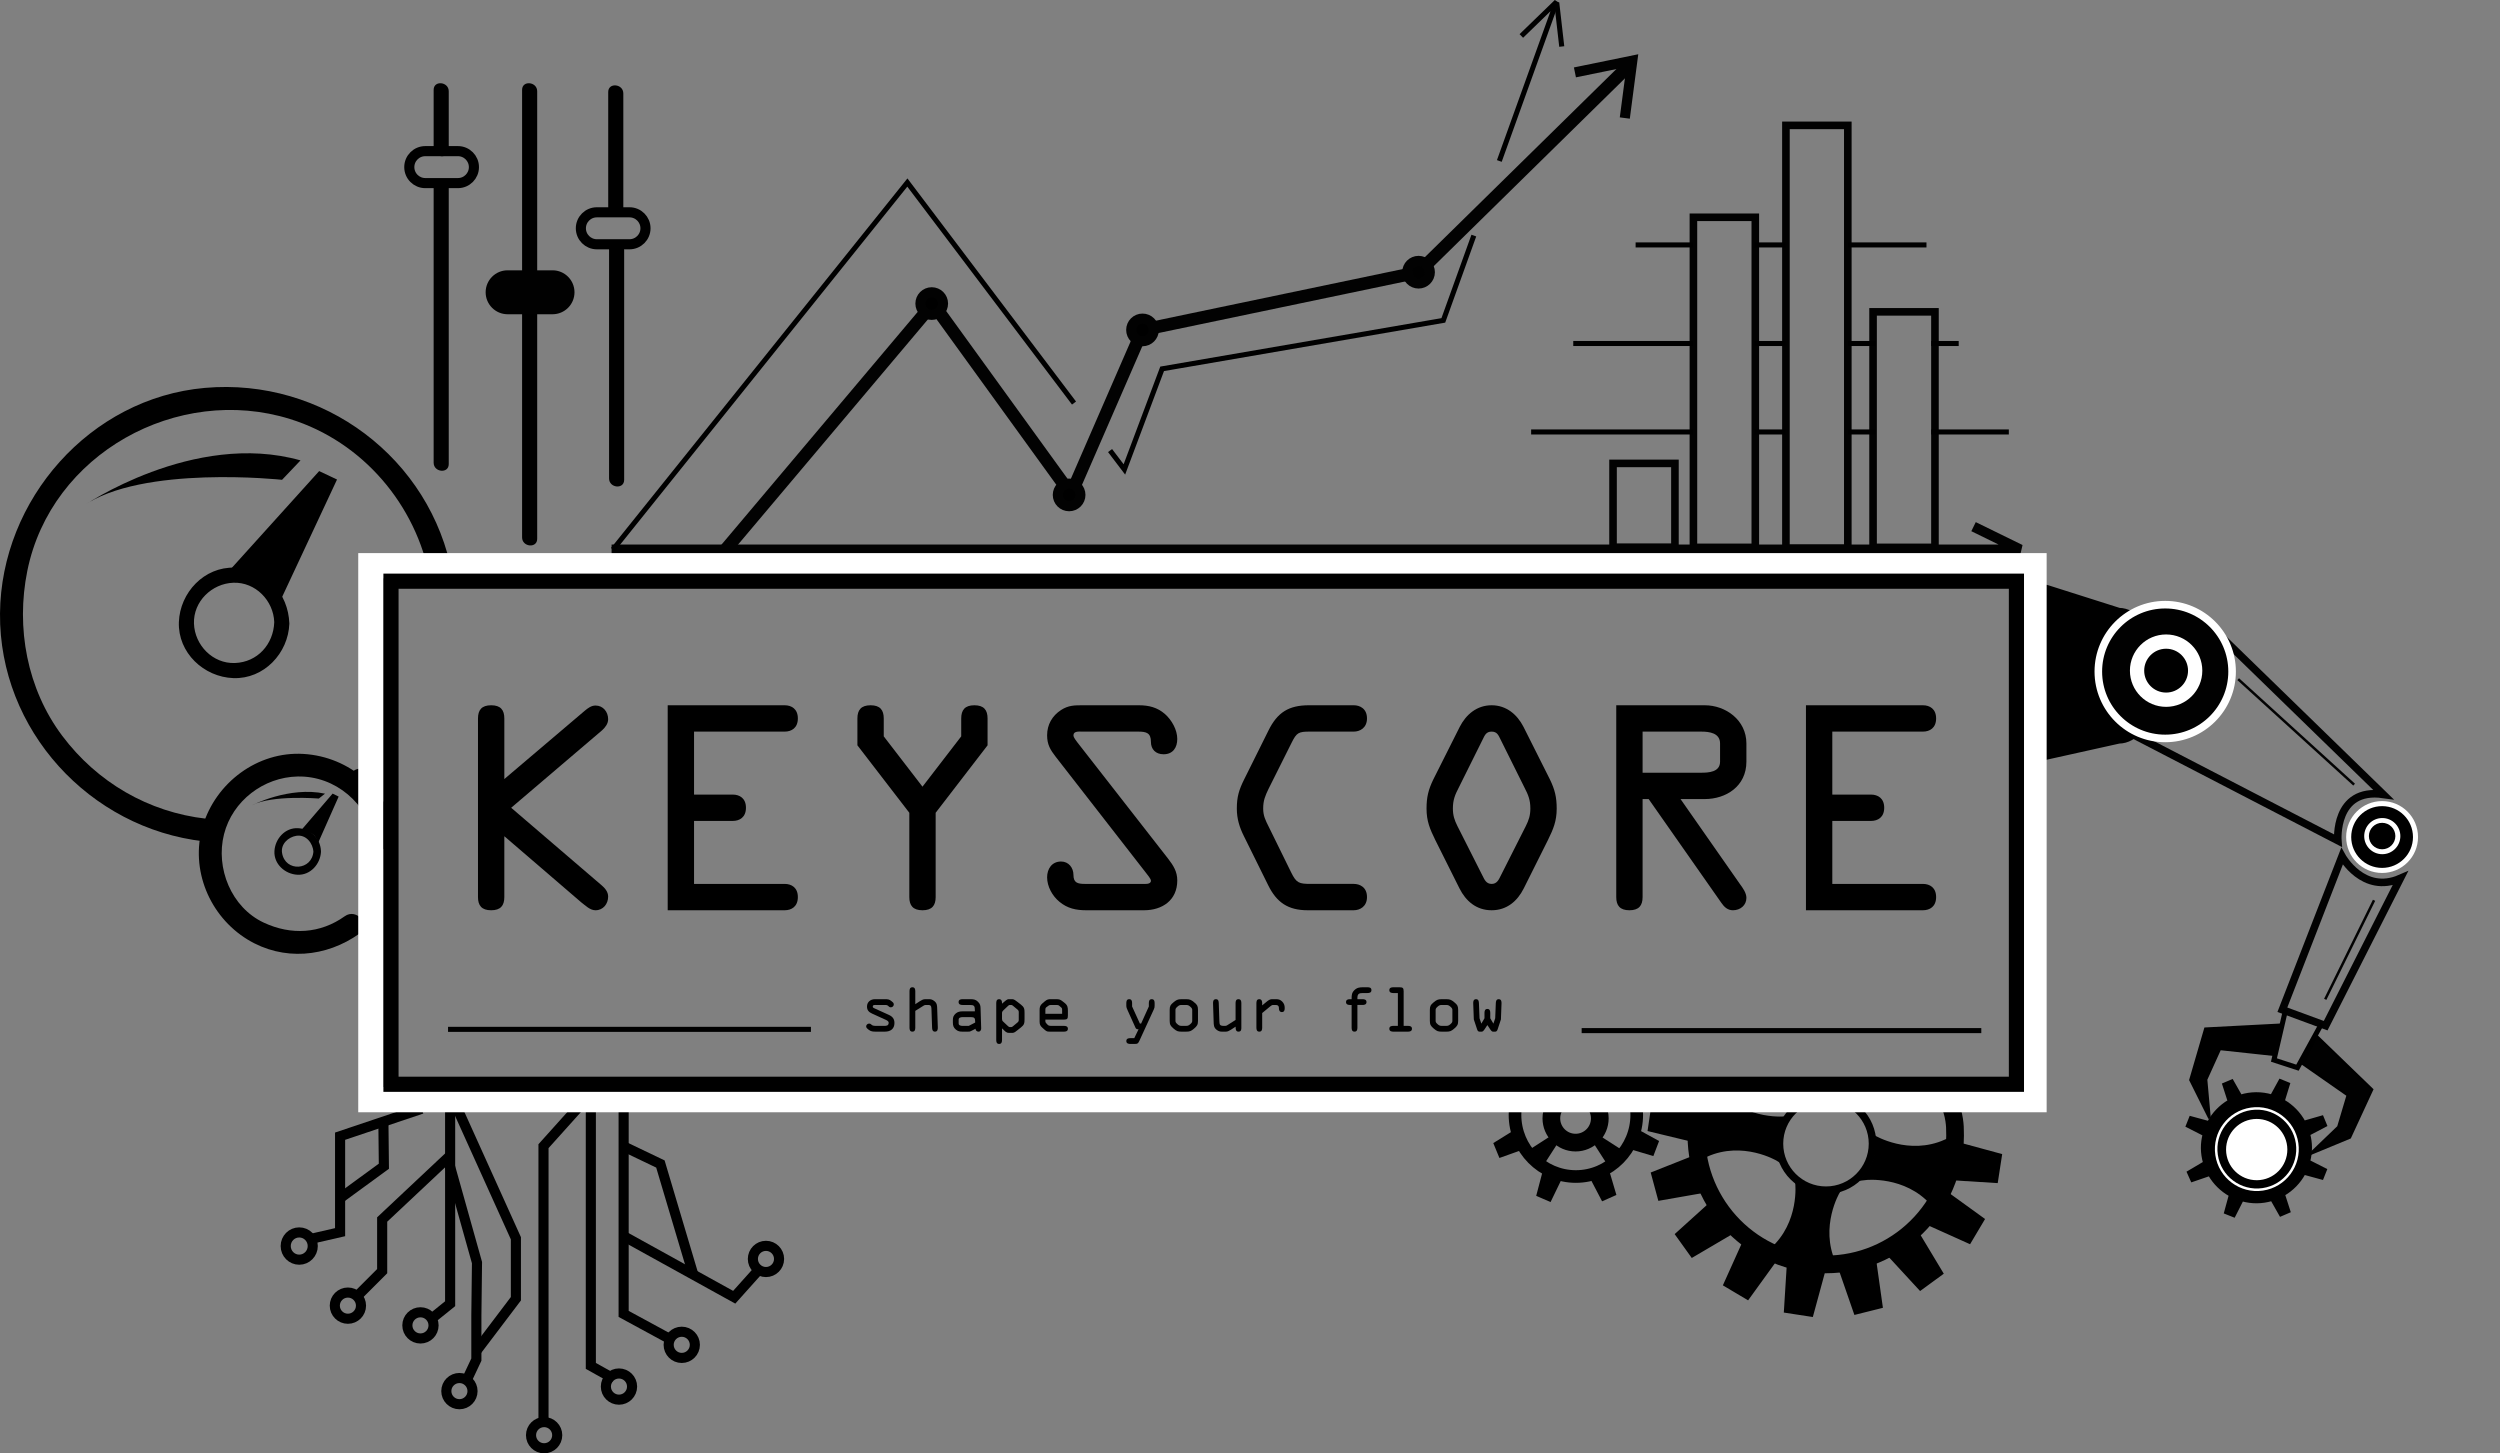 <?xml version="1.0" encoding="utf-8"?>
<!-- Generator: Adobe Illustrator 12.0.0, SVG Export Plug-In . SVG Version: 6.00 Build 51448)  -->
<!DOCTYPE svg PUBLIC "-//W3C//DTD SVG 1.1//EN" "http://www.w3.org/Graphics/SVG/1.1/DTD/svg11.dtd">
<svg  version="1.1" id="Ebene_1" xmlns="http://www.w3.org/2000/svg" xmlns:xlink="http://www.w3.org/1999/xlink" width="989.127" height="575.014"
	 viewBox="0 0 989.127 575.014" overflow="visible" enable-background="new 0 0 989.127 575.014" xml:space="preserve">
<rect x="0" y="0" width="989.127" height="575.014" fill="#808080" stroke="none"/>
<g>
	<g>
		<g>
			
				<line fill-rule="evenodd" clip-rule="evenodd" fill="none" stroke="#000000" stroke-width="2" x1="599.097" y1="444.159" x2="599.097" y2="437.575"/>
			
				<line fill-rule="evenodd" clip-rule="evenodd" fill="none" stroke="#000000" stroke-width="2" x1="626.542" y1="466.28" x2="620.367" y2="466.28"/>
			<polygon fill-rule="evenodd" clip-rule="evenodd" stroke="#000000" stroke-width="2" points="599.93,447.79 592.066,452.663 
				593.806,456.891 602.395,453.825 			"/>
			
				<line fill-rule="evenodd" clip-rule="evenodd" fill="none" stroke="#000000" stroke-width="2" x1="647.726" y1="437.42" x2="647.726" y2="444.004"/>
			<path fill-rule="evenodd" clip-rule="evenodd" fill="none" stroke="#000000" stroke-width="2" d="M599.743,434.563"/>
			
				<line fill-rule="evenodd" clip-rule="evenodd" fill="none" stroke="#000000" stroke-width="2" x1="608.498" y1="461.286" x2="604.206" y2="456.553"/>
			<polygon fill-rule="evenodd" clip-rule="evenodd" stroke="#000000" stroke-width="2" points="611.441,463.221 608.986,472.559 
				613,474.299 617.154,465.719 			"/>
			<path fill-rule="evenodd" clip-rule="evenodd" fill="none" stroke="#000000" stroke-width="2" d="M647.314,434.715"/>
			<polygon fill-rule="evenodd" clip-rule="evenodd" stroke="#000000" stroke-width="2" points="647.123,447.477 644.781,453.567 
				653.541,456.182 655.173,451.905 			"/>
			
				<line fill-rule="evenodd" clip-rule="evenodd" fill="none" stroke="#000000" stroke-width="2" x1="643.056" y1="456.405" x2="638.656" y2="461.026"/>
			<polygon fill-rule="evenodd" clip-rule="evenodd" stroke="#000000" stroke-width="2" points="635.603,463.02 629.898,465.536 
				634.323,474.008 638.322,472.231 			"/>
		</g>
	</g>
	<polygon fill-rule="evenodd" clip-rule="evenodd" points="643.667,456.234 637.185,462.715 629.525,450.812 631.763,448.573 	"/>
	<polygon fill-rule="evenodd" clip-rule="evenodd" points="609.717,462.548 603.236,456.067 615.139,448.406 617.378,450.644 	"/>
	<path fill="none" stroke="#000000" stroke-width="5" d="M647.521,439.398c0.037,0.554,0.056,1.112,0.056,1.675
		c0,13.485-10.782,24.416-24.083,24.416c-13.302,0-24.084-10.931-24.084-24.416c0-0.565,0.02-1.126,0.057-1.682"/>
	<path fill-rule="evenodd" clip-rule="evenodd" fill="none" stroke="#000000" stroke-width="7" d="M632.037,438.376
		c0.594,1.247,0.926,2.643,0.926,4.115c0,5.292-4.291,9.583-9.584,9.583c-5.292,0-9.582-4.291-9.582-9.583
		c0-1.475,0.333-2.871,0.928-4.119"/>
</g>
<g>
	<g>
		<line fill="none" x1="243.628" y1="36.684" x2="243.628" y2="82.241"/>
		<path d="M240.641,36.4c0,15.186,0,30.372,0,45.557c0,3.841,5.975,4.431,5.975,0.566c0-15.186,0-30.372,0-45.557
			C246.615,33.125,240.641,32.536,240.641,36.4L240.641,36.4z"/>
	</g>
</g>
<g>
	<line fill="#BF2D2D" x1="243.961" y1="98.646" x2="243.961" y2="189.574"/>
	<g>
		<line fill="none" x1="243.961" y1="98.646" x2="243.961" y2="189.574"/>
		<path d="M240.974,98.363c0,30.31,0,60.619,0,90.928c0,3.841,5.975,4.431,5.975,0.566c0-30.31,0-60.619,0-90.928
			C246.949,95.088,240.974,94.499,240.974,98.363L240.974,98.363z"/>
	</g>
</g>
<g>
	<path fill-rule="evenodd" clip-rule="evenodd" fill="none" stroke="#000000" stroke-width="7" d="M674.327,431.424
		c-1.171,3.191-2.038,6.549-2.565,10.041c-4.214,27.941,15.02,54.012,42.963,58.226c27.942,4.215,54.011-15.023,58.225-42.965
		c0.501-3.32,0.672-6.612,0.535-9.845c0,0,0.146-6.178-2.976-11.976"/>
	<g>
		<g>
			<g>
				<g>
					<path d="M707.347,518.042l8.806,1.354l4.912-18.047l-12.556-1.895L707.347,518.042z M678.455,475.949L664.58,488.49
						l5.188,7.242l16.053-9.44L678.455,475.949z M673.53,438.184l-18.691-0.631l-1.306,8.813l18.104,4.374L673.53,438.184z
						 M672.287,457.922l-17.391,6.884l2.321,8.599l18.345-3.214L672.287,457.922z M683.569,507.942l7.659,4.551l10.913-15.091
						l-10.896-6.516L683.569,507.942z M761.798,482.693l17.057,7.673l4.548-7.657l-15.092-10.914L761.798,482.693z M772.432,452.8
						l-1.894,12.558l18.588,1.157l1.354-8.803L772.432,452.8z M747.205,495.042l12.674,13.755l7.19-5.256l-9.594-15.963
						L747.205,495.042z M728.248,499.969l6.411,18.505l8.643-2.163l-2.729-19.39L728.248,499.969z"/>
				</g>
				<g>
					<path fill="none" stroke="#000000" stroke-width="3" d="M707.347,518.042l8.806,1.354l4.912-18.047l-12.556-1.895
						L707.347,518.042z M678.455,475.949L664.58,488.49l5.188,7.242l16.053-9.44L678.455,475.949z M673.53,438.184l-18.691-0.631
						l-1.306,8.813l18.104,4.374L673.53,438.184z M672.287,457.922l-17.391,6.884l2.321,8.599l18.345-3.214L672.287,457.922z
						 M683.569,507.942l7.659,4.551l10.913-15.091l-10.896-6.516L683.569,507.942z M761.798,482.693l17.057,7.673l4.548-7.657
						l-15.092-10.914L761.798,482.693z M772.432,452.8l-1.894,12.558l18.588,1.157l1.354-8.803L772.432,452.8z M747.205,495.042
						l12.674,13.755l7.19-5.256l-9.594-15.963L747.205,495.042z M728.248,499.969l6.411,18.505l8.643-2.163l-2.729-19.39
						L728.248,499.969z"/>
				</g>
			</g>
			
				<circle fill-rule="evenodd" clip-rule="evenodd" fill="none" stroke="#000000" stroke-width="3" cx="722.451" cy="452.498" r="18.417"/>
			<path fill-rule="evenodd" clip-rule="evenodd" stroke="#000000" stroke-width="2" d="M725.355,499.826
				c-6.578-14.696,1.639-28.45,1.639-28.45c-7.473,4.199-15.716-3.354-15.716-3.354s1.889,15.911-10.114,26.644
				c0,0,7.573,6.833,23.529,5.53L725.355,499.826z"/>
			<path fill-rule="evenodd" clip-rule="evenodd" stroke="#000000" stroke-width="2" d="M769.856,451.814
				c-14.696,6.579-28.451-1.638-28.451-1.638c4.2,7.473-3.353,15.716-3.353,15.716s15.911-1.889,26.643,10.114
				c0,0,6.834-7.574,5.53-23.53L769.856,451.814z"/>
			<path fill-rule="evenodd" clip-rule="evenodd" stroke="#000000" stroke-width="2" d="M674.998,456.742
				c14.694-6.579,28.45,1.639,28.45,1.639c-4.2-7.472,3.352-15.715,3.352-15.715s-15.91,1.888-26.642-10.115
				c0,0-6.834,7.573-5.531,23.528L674.998,456.742z"/>
		</g>
		<g>
			<circle stroke="#FFFFFF" stroke-width="2" cx="942.477" cy="331.169" r="13.219"/>
			<path fill="none" stroke="#020202" stroke-width="3" d="M840.695,288.95l84.272,43.644c0,0-1.604-21.056,17.948-18.298
				l-66.629-64.816"/>
			<line fill="none" stroke="#020202" x1="885.535" y1="268.705" x2="931.415" y2="310.447"/>
			<path stroke="#000000" stroke-width="4" d="M809.564,298.583c-6.041,0-10.943-4.9-10.943-10.942v-43.318
				c0-6.042,4.902-10.942,10.943-10.942l28.726,9.119c6.045,0,10.944,6.724,10.944,12.768v24.166
				c0,6.042-4.899,12.767-10.944,12.767L809.564,298.583z"/>
			<circle fill="#010101" stroke="#FFFFFF" stroke-width="3" cx="856.667" cy="265.703" r="26.463"/>
			<path fill="none" stroke="#000000" stroke-width="2" d="M831.759,244.843c0,0-16.188,25.841,2.492,42.965"/>
			<g>
				<g>
					<g>
						<g>
							<path d="M914.24,453.958c-0.013-1.789-0.269-3.516-0.692-5.174l6.676-3.499l-1.427-3.456l-7.152,2.052
								c-1.892-3.483-4.724-6.368-8.146-8.351l2.068-6.732l-3.462-1.411l-3.346,6.104c-1.951-0.567-4.012-0.875-6.147-0.86
								c-2.104,0.015-4.13,0.344-6.047,0.921l-3.419-6.032l-3.437,1.459l2.139,6.649c-3.391,2.007-6.191,4.899-8.05,8.381
								l-7.14-1.943l-1.379,3.468l6.659,3.384c-0.426,1.71-0.67,3.491-0.658,5.334c0.014,1.995,0.32,3.916,0.842,5.745l-6.396,3.782
								l1.523,3.408l6.909-2.365c1.944,3.365,4.77,6.148,8.164,8.041l-1.889,6.922l3.475,1.384l3.222-6.354
								c1.842,0.499,3.773,0.78,5.774,0.767c2.064-0.014,4.053-0.335,5.938-0.891l3.464,6.12l3.44-1.472l-2.157-6.705
								c3.391-1.986,6.193-4.862,8.066-8.322l7.138,1.946l1.382-3.471l-6.628-3.364C913.996,457.671,914.252,455.847,914.24,453.958
								z"/>
						</g>
						<g>
							<path fill="none" stroke="#000000" d="M914.24,453.958c-0.013-1.789-0.269-3.516-0.692-5.174l6.676-3.499l-1.427-3.456
								l-7.152,2.052c-1.892-3.483-4.724-6.368-8.146-8.351l2.068-6.732l-3.462-1.411l-3.346,6.104
								c-1.951-0.567-4.012-0.875-6.147-0.86c-2.104,0.015-4.13,0.344-6.047,0.921l-3.419-6.032l-3.437,1.459l2.139,6.649
								c-3.391,2.007-6.191,4.899-8.05,8.381l-7.14-1.943l-1.379,3.468l6.659,3.384c-0.426,1.71-0.67,3.491-0.658,5.334
								c0.014,1.995,0.32,3.916,0.842,5.745l-6.396,3.782l1.523,3.408l6.909-2.365c1.944,3.365,4.77,6.148,8.164,8.041l-1.889,6.922
								l3.475,1.384l3.222-6.354c1.842,0.499,3.773,0.78,5.774,0.767c2.064-0.014,4.053-0.335,5.938-0.891l3.464,6.12l3.44-1.472
								l-2.157-6.705c3.391-1.986,6.193-4.862,8.066-8.322l7.138,1.946l1.382-3.471l-6.628-3.364
								C913.996,457.671,914.252,455.847,914.24,453.958z"/>
						</g>
					</g>
					<path fill-rule="evenodd" clip-rule="evenodd" fill="#FFFFFF" stroke="#FFFFFF" d="M892.786,443.205
						c-6.419,0.05-11.583,5.285-11.541,11.706c0.049,6.414,5.29,11.583,11.705,11.541c6.418-0.043,11.582-5.284,11.541-11.699
						C904.449,448.335,899.204,443.161,892.786,443.205z"/>
				</g>
				<path fill="none" stroke="#FFFFFF" d="M908.849,452.318c1.275,8.796-4.817,16.969-13.612,18.249
					c-8.793,1.277-16.965-4.813-18.248-13.612c-1.28-8.799,4.816-16.969,13.61-18.244
					C899.396,437.426,907.57,443.52,908.849,452.318z"/>
			</g>
			<circle fill="#FFFFFF" cx="857.025" cy="265.345" r="14.321"/>
			<circle fill="#FFFFFF" cx="942.55" cy="330.81" r="7.153"/>
			<path fill="none" stroke="#020202" stroke-width="3" d="M920.146,405.811l29.538-58.271c-14.701,6.424-23.073-8.738-23.073-8.738
				l-23.591,60.704L920.146,405.811z"/>
			<polyline fill="none" stroke="#000000" stroke-width="2" points="904.329,399.369 899.687,419.398 908.991,422.429 
				918.517,405.051 			"/>
			<line fill="none" stroke="#020202" x1="939.295" y1="356.196" x2="919.979" y2="395.39"/>
			<circle cx="857.025" cy="265.343" r="8.674"/>
			<circle cx="942.492" cy="330.785" r="5.235"/>
			<polygon stroke="#000000" points="874.212,442.469 866.647,427.281 872.558,407.005 902.996,405.415 899.813,417.319 
				878.314,415 872.828,427.111 			"/>
			<polygon fill="#010101" stroke="#000000" points="914.051,456.537 929.725,450.046 938.5,431.072 916.576,409.896 
				911.168,420.958 928.907,433.325 925.179,445.861 			"/>
		</g>
		<path fill="#FFFFFF" stroke="#000000" stroke-width="2" d="M151.782,404.48"/>
		<g>
			<path fill="none" stroke="#000000" stroke-width="4" d="M310.675,436.582"/>
			<g>
				<rect x="670" y="85.969" fill="none" stroke="#020202" stroke-width="3" width="24.486" height="130.595"/>
				<rect x="706.601" y="49.599" fill="none" stroke="#020202" stroke-width="3" width="24.487" height="167.326"/>
				<rect x="741.08" y="123.381" fill="none" stroke="#020202" stroke-width="3" width="24.486" height="93.183"/>
				<rect x="638.199" y="183.343" fill="none" stroke="#020202" stroke-width="3" width="24.489" height="33.157"/>
				<polyline fill="none" stroke="#020202" stroke-width="4" points="241.974,217.431 799.34,217.431 780.834,208.37 				"/>
				<g>
					<g>
						<g>
							<line fill="none" x1="174.558" y1="73.907" x2="174.558" y2="183.353"/>
							<path d="M171.571,73.624c0,36.482,0,72.964,0,109.446c0,3.841,5.975,4.431,5.975,0.566c0-36.482,0-72.964,0-109.446
								C177.545,70.349,171.571,69.759,171.571,73.624L171.571,73.624z"/>
						</g>
					</g>
					<g>
						<g>
							<line fill="none" x1="174.558" y1="35.835" x2="174.558" y2="58.906"/>
							<path d="M171.571,35.552c0,7.69,0,15.381,0,23.071c0,3.841,5.975,4.431,5.975,0.566c0-7.69,0-15.38,0-23.071
								C177.545,32.277,171.571,31.688,171.571,35.552L171.571,35.552z"/>
						</g>
					</g>
					<g>
						<g>
							<line fill="none" x1="209.554" y1="35.835" x2="209.554" y2="212.906"/>
							<path d="M206.566,35.552c0,49.926,0,99.851,0,149.777c0,9.098,0,18.196,0,27.293c0,3.841,5.975,4.431,5.975,0.566
								c0-49.926,0-99.851,0-149.777c0-9.098,0-18.196,0-27.293C212.541,32.277,206.566,31.688,206.566,35.552L206.566,35.552z"/>
						</g>
					</g>
					<path fill="none" stroke="#000000" stroke-width="4" d="M187.508,66.122c0,3.49-2.833,6.323-6.324,6.323h-12.921
						c-3.49,0-6.324-2.833-6.324-6.323l0,0c0-3.493,2.833-6.323,6.324-6.323h12.921C184.675,59.798,187.508,62.628,187.508,66.122
						L187.508,66.122z"/>
					<path fill="none" stroke="#000000" stroke-width="4" d="M255.388,90.322c0,3.491-2.833,6.324-6.324,6.324h-7.603h-5.318
						c-3.49,0-6.323-2.833-6.323-6.324l0,0c0-3.492,2.833-6.323,6.323-6.323h12.921C252.555,83.999,255.388,86.83,255.388,90.322
						L255.388,90.322z"/>
					<path fill="#010101" d="M227.3,115.64c0,4.803-3.895,8.694-8.694,8.694h-17.767c-4.799,0-8.694-3.892-8.694-8.694l0,0
						c0-4.803,3.895-8.694,8.694-8.694h17.767C223.405,106.946,227.3,110.837,227.3,115.64L227.3,115.64z"/>
				</g>
				<polyline fill="none" stroke="#020202" stroke-width="5" points="283.749,221.38 369.135,120.108 423.742,195.564 
					452.038,130.533 561.253,107.697 644.653,25.786 				"/>
				<g>
					<g>
						<polyline fill="none" stroke="#000000" stroke-width="4" points="166.839,438.685 134.558,449.535 134.558,487.509 
							122.394,490.302 						"/>
						<path fill="none" stroke="#000000" stroke-width="4" d="M123.74,492.999c0,2.979-2.397,5.396-5.349,5.396
							c-2.956,0-5.35-2.417-5.35-5.396c0-2.976,2.394-5.39,5.35-5.39C121.343,487.609,123.74,490.023,123.74,492.999z"/>
						<polyline fill="none" stroke="#000000" stroke-width="4" points="151.69,443.851 151.882,461.417 134.572,474.056 						"/>
					</g>
					<g>
						<g>
							<polyline fill="none" stroke="#000000" stroke-width="4" points="233.767,428.294 233.767,432.631 233.767,540.421 
								242.904,545.529 							"/>
							<polyline fill="none" stroke="#000000" stroke-width="4" points="246.743,428.294 246.743,519.845 266.546,530.604 							
								"/>
							<polyline fill="none" stroke="#000000" stroke-width="4" points="169.705,522.583 178.096,515.819 178.096,515.328 
								178.096,431.058 							"/>
							<path fill="none" stroke="#000000" stroke-width="4" d="M250.08,548.598c0,2.862-2.318,5.184-5.181,5.184
								s-5.184-2.321-5.184-5.184c0-2.859,2.321-5.181,5.184-5.181S250.08,545.739,250.08,548.598z"/>
							<circle fill="none" stroke="#000000" stroke-width="4" cx="303.056" cy="498.103" r="5.182"/>
							<polyline fill="none" stroke="#000000" stroke-width="4" points="246.557,488.974 290.491,513.257 301.341,501.144 							
								"/>
							<polyline fill="none" stroke="#000000" stroke-width="4" points="177.799,460.615 188.722,499.554 188.475,520.405 
								188.475,537.92 184.007,547.417 							"/>
							<polyline fill="none" stroke="#000000" stroke-width="4" points="178.794,433.871 204.112,489.926 204.112,513.121 
								204.112,513.844 188.475,534.497 							"/>
							<circle fill="none" stroke="#000000" stroke-width="4" cx="166.355" cy="524.388" r="5.182"/>
							<path fill="none" stroke="#000000" stroke-width="4" d="M274.92,532.083c0,2.861-2.321,5.183-5.184,5.183
								s-5.181-2.321-5.181-5.183c0-2.859,2.318-5.181,5.181-5.181S274.92,529.223,274.92,532.083z"/>
							<polyline fill="none" stroke="#000000" stroke-width="4" points="233.767,432.631 215.035,453.482 215.035,564.48 							"/>
							<circle fill="none" stroke="#000000" stroke-width="4" cx="215.283" cy="567.831" r="5.182"/>
							<path fill="none" stroke="#000000" stroke-width="4" d="M186.954,550.393c0,2.862-2.321,5.183-5.181,5.183
								c-2.862,0-5.184-2.32-5.184-5.183c0-2.859,2.321-5.181,5.184-5.181C184.632,545.212,186.954,547.534,186.954,550.393z"/>
						</g>
						<polyline fill="none" stroke="#000000" stroke-width="4" points="177.887,457.432 151.205,482.502 151.205,502.937 
							140.404,513.735 						"/>
						<circle fill="none" stroke="#000000" stroke-width="4" cx="137.648" cy="516.583" r="5.182"/>
						<polyline fill="none" stroke="#000000" stroke-width="4" points="246.766,453.586 261.287,460.536 274.318,504.318 						"/>
					</g>
				</g>
				<g>
					<g>
						<g>
							<g>
								<path fill="none" d="M125.506,336.881c0,4.261-3.453,7.717-7.717,7.717c-4.262,0-7.714-3.456-7.714-7.717
									c0-4.262,3.453-7.715,7.714-7.715C122.053,329.167,125.506,332.62,125.506,336.881z"/>
								<path d="M124.012,336.74c-0.417,7.742-11.161,8.425-12.415,0.722c-0.572-3.51,2.453-6.258,5.611-6.772
									c3.916-0.638,6.633,2.979,6.82,6.453c0.104,1.929,3.057,1.385,2.954-0.521c-0.269-5.004-4.081-8.68-9.052-8.948
									c-5.155-0.277-9.088,4.208-9.35,9.067c-0.277,5.154,4.208,9.09,9.066,9.352c5.155,0.278,9.09-4.21,9.352-9.069
									C127.104,335.093,124.116,334.808,124.012,336.74z"/>
							</g>
						</g>
						<g>
							<path d="M125.372,332.461c-1.044-3.386-4.325-3.217-4.325-3.217s-2.06-0.535-2.342-0.229l12.895-15.029l2.385,1.187
								l-8.121,18.305"/>
						</g>
						<g>
							<path fill="#010101" d="M128.595,314.011l-2.446,1.932c0,0-18.555-1.507-26.391,2.635
								C99.758,318.578,114.427,310.998,128.595,314.011z"/>
						</g>
						<g>
							<g>
								<path fill="none" d="M152.717,331.674c-2.891-16.44-17.243-28.931-34.51-28.931c-19.352,0-35.039,15.689-35.039,35.042
									c0,19.352,15.687,35.039,35.039,35.039c0.669,0,1.335-0.018,1.996-0.056c0,0,8.715,0.975,19.119-6.829"/>
								<path d="M157.149,330.893c-3.56-18.125-18.592-31.487-37.085-32.602c-18.171-1.096-34.779,11.407-39.864,28.617
									c-5.053,17.1,2.707,35.636,17.742,44.819c14.095,8.608,31.118,7.063,44.292-2.354c4.72-3.375-1.126-10.222-5.823-6.865
									c-9.72,6.949-21.252,7.583-32.05,2.535c-12.872-6.019-19.136-21.596-15.719-35.01c3.357-13.182,15.648-22.547,29.141-22.808
									c15.002-0.289,27.661,10.763,30.503,25.231C149.403,338.144,158.269,336.592,157.149,330.893L157.149,330.893z"/>
							</g>
						</g>
					</g>
					<g>
						<g>
							<g>
								<circle fill="none" cx="92.625" cy="246.443" r="18.869"/>
								<path d="M108.507,246.16c-0.308,8.75-6.617,15.849-15.599,16.165c-8.749,0.308-15.865-7.08-16.165-15.599
									c-0.308-8.75,7.079-15.865,15.599-16.165C101.092,230.253,108.208,237.639,108.507,246.16
									c0.134,3.817,6.11,4.419,5.975,0.566c-0.425-12.107-9.236-21.706-21.573-22.14c-12.104-0.426-21.729,9.875-22.14,21.573
									c-0.425,12.104,9.876,21.729,21.573,22.14c12.104,0.426,21.729-9.876,22.14-21.573
									C114.617,242.87,108.643,242.294,108.507,246.16z"/>
							</g>
						</g>
						<g>
							<path d="M107.742,238.507c-3.083-9.541-12.813-9.058-12.813-9.058s-6.105-1.501-6.949-0.64l38.294-42.424l7.068,3.342
								l-24.149,51.637"/>
						</g>
						<g>
							<path d="M118.903,182.154l-7.31,7.685c0,0-55.464-5.998-78.886,10.491C32.708,200.33,76.554,170.164,118.903,182.154z"/>
						</g>
						<g>
							<g>
								<path fill="none" d="M142.304,308.562"/>
								<path d="M141.879,313.043c5.762,0,6.646-8.962,0.85-8.962C136.967,304.081,136.083,313.043,141.879,313.043L141.879,313.043
									z"/>
							</g>
						</g>
						<g>
							<g>
								<path fill="none" d="M174.559,228.249c-7.068-40.202-42.163-70.747-84.389-70.747c-47.323,0-85.687,38.363-85.687,85.689
									c0,44.285,33.599,80.727,76.698,85.218"/>
								<path d="M178.991,227.467c-8.528-46.291-51.25-78.126-97.935-73.998c-45.446,4.019-80.691,44.206-81.053,89.296
									c-0.369,45.973,35.398,85.024,80.754,90.124c5.782,0.65,6.604-8.315,0.85-8.962c-22.853-2.569-43.176-14.421-56.961-32.777
									c-13.952-18.578-18.406-42.741-13.836-65.301c9.4-46.411,59.499-73.895,103.942-60.065
									c28.662,8.919,49.974,33.924,55.376,63.246C171.179,234.735,180.042,233.177,178.991,227.467L178.991,227.467z"/>
							</g>
						</g>
					</g>
					<g>
						<polyline fill="none" points="177.337,416.098 177.337,283.313 989.127,283.313 989.127,416.098 						"/>
						<path d="M189.117,284.251c0-3.336,1.459-5.212,5.212-5.212s5.212,1.876,5.212,5.212v23.978l31.796-27
							c1.251-1.043,2.606-2.085,4.274-2.085c3.023,0,5.004,2.502,5.004,5.421c0,1.772-1.147,3.231-2.398,4.378l-35.966,30.649
							l35.758,30.65c1.355,1.146,2.606,2.605,2.606,4.482c0,2.919-1.981,5.421-5.004,5.421c-2.189,0-3.961-1.877-5.63-3.128
							l-30.441-26.166v24.081c0,3.336-1.459,5.213-5.212,5.213s-5.212-1.877-5.212-5.213V284.251z"/>
						<path d="M310.463,349.72c2.71,0,5.212,1.459,5.212,5.212s-2.502,5.213-5.212,5.213h-46.287v-81.106h46.287
							c2.71,0,5.212,1.459,5.212,5.212s-2.502,5.212-5.212,5.212h-35.862v24.916h15.325c2.711,0,5.213,1.459,5.213,5.212
							s-2.502,5.212-5.213,5.212h-15.325v24.916H310.463z"/>
						<path d="M370.197,354.932c0,3.336-1.46,5.213-5.213,5.213s-5.212-1.877-5.212-5.213v-33.359l-20.538-26.688v-10.634
							c0-3.336,1.459-5.212,5.212-5.212s5.212,1.876,5.212,5.212v7.089l15.325,19.912l15.325-19.912v-7.089
							c0-3.336,1.459-5.212,5.212-5.212s5.213,1.876,5.213,5.212v10.634l-20.537,26.688V354.932z"/>
						<path d="M462.144,339.712c2.085,2.71,3.648,5.107,3.648,8.652c0,7.818-5.941,11.78-13.135,11.78h-22.936
							c-3.961,0-7.401-0.729-10.529-3.336c-2.814-2.294-4.899-6.047-4.899-9.695c0-3.336,1.877-6.255,5.525-6.255
							c3.023,0,4.899,2.502,4.899,5.316c0,3.128,1.668,3.545,4.587,3.545h22.622c0.834,0,3.44,0.313,3.44-1.251
							c0-0.834-1.459-2.398-1.876-3.023l-35.758-45.974c-2.189-2.815-3.44-4.9-3.44-8.549c0-4.17,1.98-7.714,5.525-10.008
							c2.919-1.876,5.316-1.876,8.652-1.876h22.102c3.961,0,7.297,0.834,10.32,3.44c2.711,2.397,4.899,6.255,4.899,9.903
							c0,3.336-1.668,6.047-5.421,6.047c-3.127,0-5.004-1.981-5.004-4.9c0-3.544-1.772-4.066-5.004-4.066h-22.101
							c-1.147,0-3.545-0.313-3.545,1.459c0,0.938,1.146,2.189,1.563,2.815L462.144,339.712z"/>
						<path d="M517.395,360.145c-7.818,0-12.301-3.128-15.638-9.903l-9.591-19.391c-1.772-3.545-2.814-6.881-2.814-10.947
							c0-4.587,0.834-7.401,2.919-11.571l9.591-19.287c3.545-7.193,8.027-10.008,16.055-10.008h17.723
							c2.293,0,5.212,1.251,5.212,5.212c0,3.753-2.814,5.212-5.212,5.212h-17.41c-4.482,0-5.212,0.417-7.193,4.379l-9.069,18.139
							c-1.355,2.815-2.189,4.691-2.189,7.923c0,2.919,0.938,4.691,2.189,7.194l8.861,18.035c2.085,4.274,3.127,4.587,7.818,4.587
							h16.993c2.293,0,5.212,1.251,5.212,5.212c0,3.753-2.814,5.213-5.212,5.213H517.395z"/>
						<path d="M613.2,308.333c1.98,4.065,2.71,7.089,2.71,11.571c0,5.004-1.354,8.131-3.439,12.406l-9.592,19.183
							c-2.502,5.004-6.672,8.652-12.718,8.652c-6.047,0-10.217-3.648-12.719-8.652l-9.591-19.183
							c-2.085-4.274-3.44-7.401-3.44-12.406c0-4.482,0.729-7.506,2.711-11.571l10.425-20.746c2.502-4.899,6.776-8.548,12.614-8.548
							s10.112,3.649,12.614,8.548L613.2,308.333z M593.705,292.591c-0.834-1.668-1.355-3.127-3.544-3.127
							c-2.189,0-2.711,1.459-3.545,3.127l-9.383,18.87c-1.563,3.023-2.397,5.004-2.397,8.444c0,2.711,0.626,4.587,1.772,6.88
							l10.008,19.808c0.729,1.46,1.46,3.128,3.545,3.128s2.814-1.668,3.544-3.128l10.008-19.808c1.147-2.293,1.772-4.169,1.772-6.88
							c0-3.44-0.834-5.421-2.397-8.444L593.705,292.591z"/>
						<path d="M649.894,354.932c0,3.336-1.459,5.213-5.212,5.213c-3.754,0-5.213-1.877-5.213-5.213v-75.894h35.028
							c8.235,0,16.471,5.838,16.471,15.116v7.193c0,9.799-8.131,14.803-16.471,14.803h-9.592l23.457,33.569
							c1.146,1.563,2.605,3.544,2.605,5.525c0,2.919-2.397,4.899-5.316,4.899c-2.085,0-3.44-1.251-4.587-2.919l-28.773-41.075
							h-2.397V354.932z M649.894,305.727h23.144c2.919,0,7.506-0.208,7.506-4.378v-7.193c0-4.17-4.274-4.691-7.401-4.691h-23.248
							V305.727z"/>
						<path d="M760.815,349.72c2.71,0,5.212,1.459,5.212,5.212s-2.502,5.213-5.212,5.213h-46.287v-81.106h46.287
							c2.71,0,5.212,1.459,5.212,5.212s-2.502,5.212-5.212,5.212h-35.862v24.916h15.325c2.71,0,5.212,1.459,5.212,5.212
							s-2.502,5.212-5.212,5.212h-15.325v24.916H760.815z"/>
					</g>
					<rect x="146.739" y="223.837" fill="none" stroke="#FFFFFF" stroke-width="10" width="658.018" height="211.234"/>
					<rect x="154.692" y="229.949" fill="none" stroke="#000000" stroke-width="6" width="643.111" height="199.044"/>
					<g>
						<path d="M346.6,397.618c-0.477,0-1.287-0.096-1.287,0.643c0,0.382,0.286,0.524,0.62,0.668l5.719,2.597
							c1.478,0.667,2.24,1.597,2.24,3.241c0,2.312-1.572,3.407-3.765,3.407H346.6c-1.191,0-2.001-0.048-2.859-0.715
							c-0.429-0.334-1.048-0.763-1.048-1.334c0-0.644,0.548-1.145,1.191-1.145c0.357,0,0.62,0.119,0.882,0.405
							c0.405,0.453,1.12,0.501,1.834,0.501h3.098c0.811,0,1.907,0.071,1.907-1.264c0-0.548-0.667-0.905-1.191-1.144l-5.385-2.454
							c-1.263-0.572-2.002-1.311-2.002-2.788c0-1.811,1.43-2.907,3.146-2.907h3.908c1.263,0,1.787,0.071,2.645,0.786
							c0.429,0.357,0.906,0.644,0.906,1.287s-0.548,1.144-1.168,1.144c-0.429,0-0.691-0.167-0.977-0.477
							c-0.381-0.405-0.787-0.452-1.406-0.452H346.6z"/>
						<path d="M366.235,397.618c-0.238,0-0.477,0.071-0.715,0.214l-3.384,2.121v6.648c0,0.786-0.167,1.572-1.144,1.572
							c-0.978,0-1.144-0.786-1.144-1.572v-14.417c0-0.786,0.166-1.572,1.144-1.572c0.977,0,1.144,0.786,1.144,1.572v5.123
							l1.858-1.215c0.596-0.381,1.287-0.763,2.05-0.763h1.524c0.453,0,1.263,0,2.217,0.834c1.024,0.882,0.977,1.858,1.024,3.098
							l0.238,7.196c0.023,0.811-0.096,1.716-1.12,1.716c-0.93,0-1.12-0.786-1.144-1.549l-0.238-7.054
							c-0.048-1.096,0.023-1.953-1.264-1.953H366.235z"/>
						<path d="M380.84,397.618c-0.667,0-1.572-0.144-1.572-1.145c0-0.977,0.811-1.144,1.572-1.144h3.146
							c1.191,0,2.05,0.119,2.955,1.024c0.882,0.882,1.001,1.573,1.024,2.717l0.238,7.769c0.024,0.667-0.31,1.334-1.072,1.334
							c-0.596,0-1.191-0.5-1.167-1.144l-1.573,0.81c-0.644,0.334-0.667,0.334-1.405,0.334h-2.192c-1.025,0-1.764-0.119-2.598-0.811
							c-0.953-0.786-1.191-1.62-1.191-2.812v-1.001c0-1.096,0.262-1.787,1.12-2.55c0.786-0.69,1.668-0.857,2.669-0.857h4.908v-0.524
							c0-1.716-0.381-2.001-2.025-2.001H380.84z M380.817,402.43c-0.619,0-1.525,0.167-1.525,1.001v1.525
							c0,0.763,0.93,0.93,1.478,0.93h2.526l2.525-1.311v-0.501c0-1.263-0.357-1.645-1.62-1.645H380.817z"/>
						<path d="M405.36,403.217c0,1.644-0.119,2.264-1.453,3.312l-1.382,1.097c-0.477,0.381-1.216,1.024-1.835,1.024h-1.549
							c-1.025,0-1.502-0.667-2.24-1.358l-0.453-0.429v4.599c0,0.786-0.166,1.573-1.144,1.573c-0.977,0-1.144-0.787-1.144-1.573
							v-14.439c0-0.811,0.096-1.692,1.144-1.692c0.93,0,1.144,0.739,1.144,1.501v0.286l0.453-0.405
							c0.596-0.523,1.501-1.382,2.145-1.382h1.573c0.548,0,1.286,0.572,1.906,1.049l1.382,1.072
							c1.334,1.048,1.453,1.691,1.453,3.312V403.217z M403.073,400.453c0-0.429-0.119-0.69-0.477-1.001l-1.716-1.43
							c-0.215-0.19-0.477-0.404-0.786-0.404h-0.596c-0.334,0-0.739,0.429-0.978,0.667l-1.43,1.358
							c-0.477,0.452-0.644,0.715-0.644,1.215v2.24c0,0.333,0.096,0.763,0.334,0.977l1.739,1.645
							c0.334,0.333,0.691,0.644,0.978,0.644h0.596c0.31,0,0.571-0.215,0.786-0.405l1.716-1.43c0.357-0.31,0.477-0.572,0.477-1.001
							V400.453z"/>
						<path d="M415.511,408.173c-0.954,0-1.335,0-2.05-0.619l-0.977-0.858c-0.906-0.81-1.168-1.334-1.168-2.573v-4.408
							c0-1.216,0.167-1.931,1.12-2.74l0.81-0.691c1.072-0.929,1.597-0.953,2.526-0.953h2.097c1.12,0,1.645,0.119,2.526,0.834
							l0.929,0.739c1.049,0.834,1.191,1.715,1.191,2.979v1.834c0,1.312-0.214,1.692-1.572,1.692h-7.34v0.763
							c0,0.214,0.167,0.5,0.334,0.667l0.572,0.619c0.31,0.334,0.762,0.43,1.524,0.43h4.909c0.763,0,1.572,0.166,1.572,1.144
							c0,1.001-0.905,1.144-1.572,1.144H415.511z M413.604,401.12h6.625v-1.382c0-0.429,0.023-0.786-0.286-1.072l-0.882-0.763
							c-0.286-0.262-0.738-0.285-1.096-0.285h-1.931c-0.429,0-0.786,0-1.167,0.262l-0.787,0.572
							c-0.285,0.214-0.477,0.381-0.477,1.048V401.12z"/>
						<path d="M454.542,398.213v-1.311c0-0.787,0.167-1.573,1.144-1.573s1.144,0.786,1.144,1.573v0.929
							c0,0.572-0.048,0.953-0.286,1.454l-5.766,12.558c-0.501,1.072-0.763,1.191-1.812,1.191h-1.764
							c-0.667,0-1.572-0.144-1.572-1.145c0-0.977,0.811-1.144,1.572-1.144h1.573l1.691-3.503h-0.119
							c-0.953,0-1.001-0.429-1.358-1.215l-2.812-6.22c-0.31-0.69-0.548-1.215-0.548-1.882v-1.024c0-0.787,0.167-1.573,1.144-1.573
							c0.978,0,1.144,0.786,1.144,1.573v1.311l3.074,6.743h0.501L454.542,398.213z"/>
						<path d="M462.786,399.595c0-1.525,0.31-2.05,1.453-2.979c1.12-0.93,1.645-1.287,3.241-1.287h1.811
							c1.597,0,2.121,0.357,3.241,1.287c1.144,0.929,1.453,1.453,1.453,2.979v4.313c0,1.502-0.381,2.073-1.572,3.074
							s-1.668,1.191-3.122,1.191h-1.811c-1.454,0-1.931-0.19-3.122-1.191s-1.572-1.572-1.572-3.074V399.595z M465.073,403.908
							c0,0.477,0.167,0.787,0.834,1.358c0.501,0.429,0.858,0.62,1.573,0.62h1.811c0.715,0,1.072-0.191,1.573-0.62
							c0.667-0.571,0.834-0.882,0.834-1.358v-4.313c0-0.477-0.167-0.786-0.834-1.358c-0.501-0.429-0.858-0.619-1.573-0.619h-1.811
							c-0.715,0-1.072,0.19-1.573,0.619c-0.667,0.572-0.834,0.882-0.834,1.358V403.908z"/>
						<path d="M491.141,406.482c0,0.523,0.096,1.691-1.12,1.691c-0.977,0-1.144-0.811-1.144-1.597v-0.381l-1.858,1.215
							c-0.738,0.477-1.358,0.763-1.978,0.763h-1.692c-0.644,0-1.358-0.19-2.12-0.834c-1.025-0.882-1.001-1.858-1.049-3.098
							l-0.238-7.196c-0.023-0.834,0.096-1.716,1.144-1.716c0.978,0,1.097,0.834,1.12,1.573l0.238,7.029
							c0.023,0.524,0.048,1.144,0.238,1.478c0.19,0.333,0.786,0.477,1.335,0.477h0.762c0.263,0,0.501-0.072,0.715-0.215l3.36-2.121
							v-6.647c0-0.787,0.167-1.573,1.144-1.573s1.144,0.786,1.144,1.573V406.482z"/>
						<path d="M497.098,397.022c0-0.834,0.096-1.692,1.144-1.692c0.905,0,1.144,0.763,1.144,1.525v0.929l1.788-1.477
							c0.643-0.524,1.311-0.978,2.025-0.978h1.834c0.882,0,1.621,0.286,2.24,0.905c0.763,0.763,1.024,1.549,1.024,2.598
							c0,0.786-0.143,1.597-1.12,1.597c-0.834,0-1.167-0.667-1.167-1.406c0-0.381,0-0.667-0.238-1.001
							c-0.286-0.404-0.834-0.404-1.382-0.404h-0.668c-0.429,0-0.738,0.214-1.144,0.548l-3.193,2.645v5.791
							c0,0.786-0.166,1.572-1.144,1.572c-0.977,0-1.144-0.786-1.144-1.572V397.022z"/>
						<path d="M534.77,397.618h-0.643c-0.668,0-1.573-0.144-1.573-1.145c0-0.977,0.811-1.144,1.573-1.144h0.643v-0.31
							c0-1.311,0.072-2.264,1.097-3.265c1.096-1.048,2.121-1.144,3.526-1.144h1.549c0.786,0,1.668,0.071,1.668,1.144
							c0,0.978-0.786,1.144-1.572,1.144h-1.787c-1.549,0-2.192,0.311-2.192,1.979v0.452h2.025c0.763,0,1.572,0.167,1.572,1.144
							c0,1.001-0.905,1.145-1.572,1.145h-2.025v8.983c0,0.786-0.167,1.572-1.144,1.572c-0.978,0-1.145-0.786-1.145-1.572V397.618z"
							/>
						<path d="M555.358,405.886h1.716c0.763,0,1.572,0.166,1.572,1.144c0,1.001-0.905,1.144-1.572,1.144h-5.814
							c-0.667,0-1.572-0.143-1.572-1.144c0-0.978,0.81-1.144,1.572-1.144h1.812v-12.987h-1.812c-0.667,0-1.572-0.143-1.572-1.144
							c0-0.977,0.81-1.144,1.572-1.144h2.407c1.311,0,1.691,0.238,1.691,1.597V405.886z"/>
						<path d="M565.723,399.595c0-1.525,0.31-2.05,1.453-2.979c1.12-0.93,1.645-1.287,3.241-1.287h1.811
							c1.597,0,2.121,0.357,3.241,1.287c1.144,0.929,1.453,1.453,1.453,2.979v4.313c0,1.502-0.381,2.073-1.572,3.074
							s-1.668,1.191-3.122,1.191h-1.811c-1.454,0-1.931-0.19-3.122-1.191s-1.572-1.572-1.572-3.074V399.595z M568.01,403.908
							c0,0.477,0.167,0.787,0.834,1.358c0.501,0.429,0.858,0.62,1.573,0.62h1.811c0.715,0,1.072-0.191,1.573-0.62
							c0.667-0.571,0.834-0.882,0.834-1.358v-4.313c0-0.477-0.167-0.786-0.834-1.358c-0.501-0.429-0.858-0.619-1.573-0.619h-1.811
							c-0.715,0-1.072,0.19-1.573,0.619c-0.667,0.572-0.834,0.882-0.834,1.358V403.908z"/>
						<path d="M589.623,402.883l1.239,2.121l0.715-2.121l0.238-5.909c0.024-0.786,0.167-1.645,1.144-1.645
							c1.001,0,1.145,0.858,1.12,1.645l-0.238,6.362l-1.12,3.384c-0.238,0.69-0.357,1.453-1.167,1.453h-0.882
							c-0.405,0-0.738-0.429-0.953-0.738l-1.239-1.859l-1.239,1.859c-0.214,0.31-0.548,0.738-0.953,0.738h-0.882
							c-0.81,0-0.929-0.763-1.167-1.453l-1.12-3.384l-0.238-6.362c-0.023-0.786,0.119-1.645,1.12-1.645
							c0.977,0,1.12,0.858,1.144,1.645l0.238,5.909l0.715,2.121l1.239-2.121v-2.097c0-0.786,0.167-1.597,1.144-1.597
							c0.978,0,1.144,0.811,1.144,1.597V402.883z"/>
					</g>
					<line fill="none" stroke="#000000" stroke-width="2" x1="177.267" y1="407.264" x2="320.849" y2="407.264"/>
					<line fill="none" stroke="#000000" stroke-width="2" x1="625.782" y1="407.761" x2="783.903" y2="407.761"/>
				</g>
				<path fill-rule="evenodd" clip-rule="evenodd" fill="none" stroke="#000000" stroke-width="2" d="M532.899,555.027"/>
				<path fill-rule="evenodd" clip-rule="evenodd" fill="none" stroke="#000000" stroke-width="2" d="M490.384,538.069"/>
				<polyline fill="none" stroke="#020202" stroke-width="4" points="623.12,28.642 645.832,23.988 642.853,46.7 				"/>
				<circle stroke="#020202" stroke-width="4" cx="368.638" cy="120.108" r="4.468"/>
				<circle stroke="#020202" stroke-width="4" cx="422.997" cy="195.812" r="4.468"/>
				<circle stroke="#020202" stroke-width="4" cx="452.036" cy="130.533" r="4.469"/>
				<circle fill="#010101" stroke="#020202" stroke-width="4" cx="561.252" cy="107.697" r="4.469"/>
				<g>
					<polyline fill="none" stroke="#000000" stroke-width="2" points="424.934,159.465 359,72.218 242.516,217.431 					"/>
					<polyline fill="none" stroke="#000000" stroke-width="2" points="583.123,93.208 571.054,126.763 459.801,145.929 
						444.866,185.734 439.194,178.259 					"/>
					<polyline fill="none" stroke="#000000" stroke-width="2" points="601.916,14.23 615.856,0.718 593.208,63.689 					"/>
					<line fill="none" stroke="#010101" stroke-width="2" x1="617.907" y1="18.407" x2="615.917" y2="1.025"/>
				</g>
				<path fill="none" stroke="#020202" d="M781.049,219.332"/>
				<path fill="none" stroke="#020202" d="M786.945,214.552"/>
				<line fill="none" stroke="#000000" stroke-width="2" x1="647.13" y1="96.905" x2="669.794" y2="96.905"/>
				<path fill="none" stroke="#000000" stroke-width="2" d="M694.127,96.907"/>
				<line fill="none" stroke="#000000" stroke-width="2" x1="706.461" y1="96.907" x2="694.127" y2="96.907"/>
				<line fill="none" stroke="#000000" stroke-width="2" x1="762.211" y1="96.907" x2="731.127" y2="96.907"/>
				<line fill="none" stroke="#000000" stroke-width="2" x1="622.461" y1="135.905" x2="669.794" y2="135.905"/>
				<line fill="none" stroke="#000000" stroke-width="2" x1="706.461" y1="135.907" x2="694.127" y2="135.907"/>
				<line fill="none" stroke="#000000" stroke-width="2" x1="741.961" y1="135.907" x2="731.127" y2="135.907"/>
				<line fill="none" stroke="#000000" stroke-width="2" x1="774.961" y1="135.907" x2="764.127" y2="135.907"/>
				<line fill="none" stroke="#000000" stroke-width="2" x1="605.794" y1="170.905" x2="669.794" y2="170.905"/>
				<line fill="none" stroke="#000000" stroke-width="2" x1="706.461" y1="170.907" x2="694.127" y2="170.907"/>
				<line fill="none" stroke="#000000" stroke-width="2" x1="741.961" y1="170.907" x2="731.127" y2="170.907"/>
				<line fill="none" stroke="#000000" stroke-width="2" x1="794.794" y1="170.907" x2="764.127" y2="170.907"/>
			</g>
			<line fill="none" stroke="#FFFFFF" x1="807.103" y1="240.988" x2="807.103" y2="275.986"/>
			<path fill="none" stroke="#000000" stroke-width="4" d="M333.88,440.552"/>
		</g>
	</g>
</g>
</svg>

